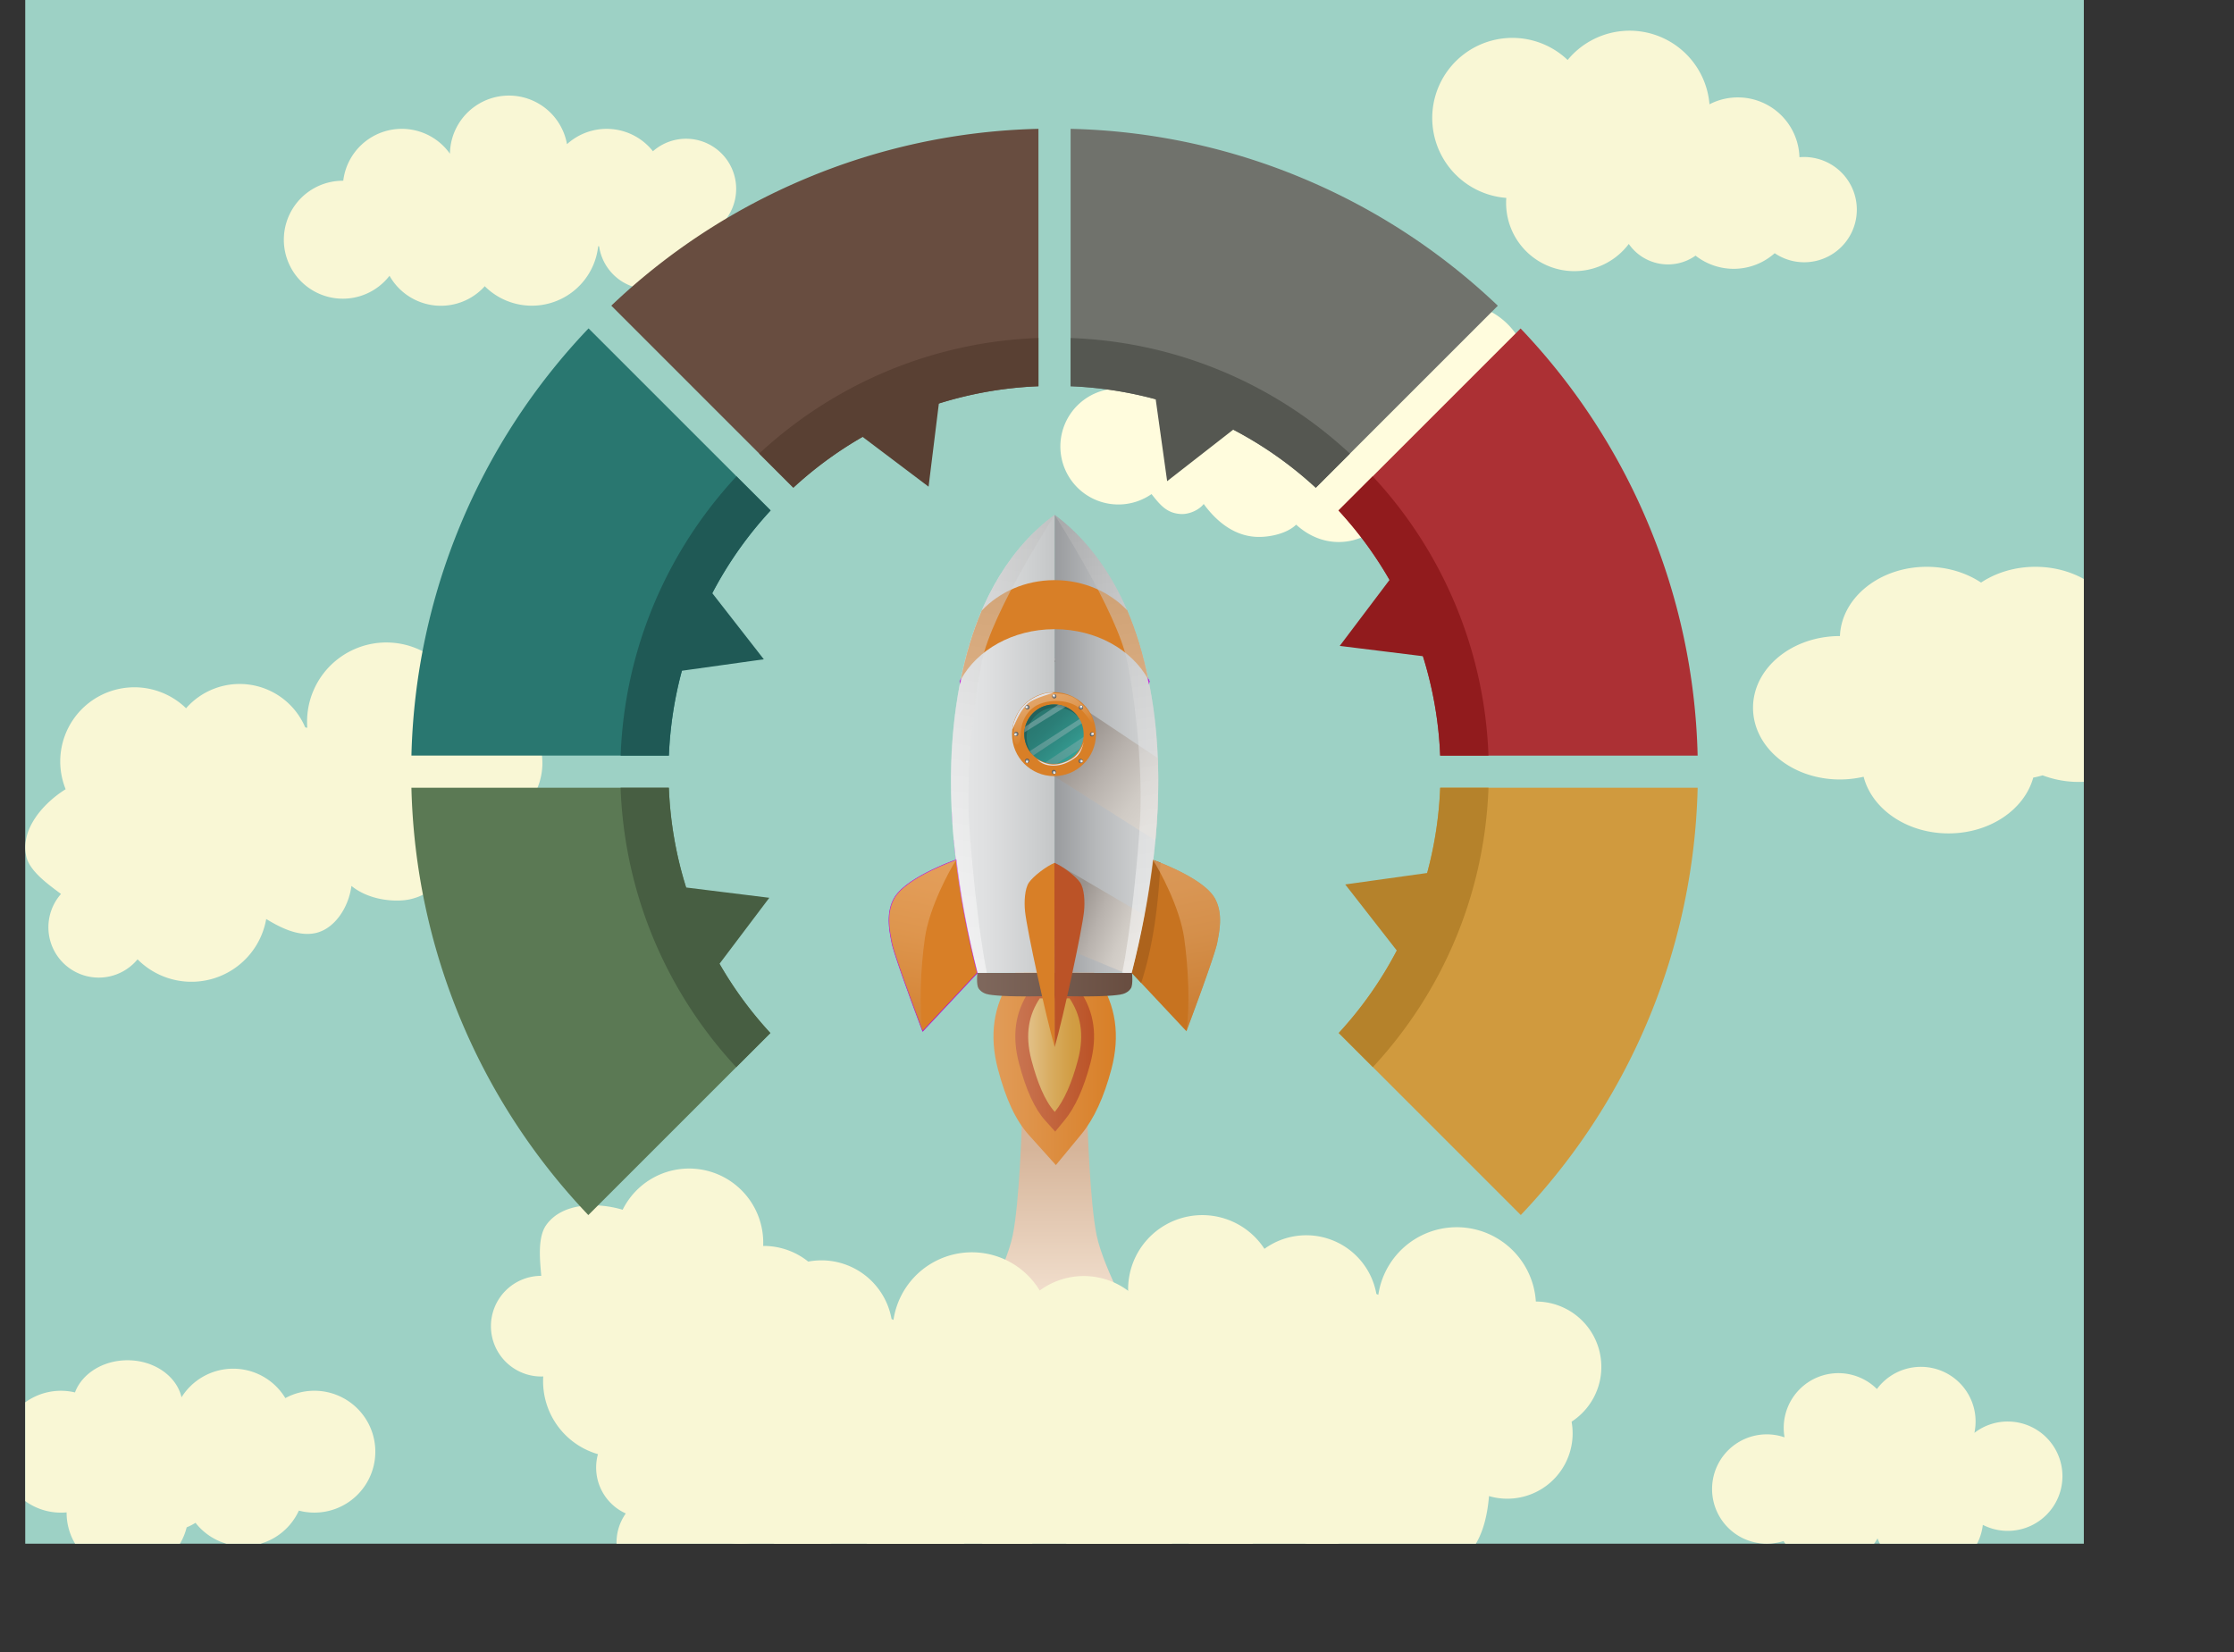 <?xml version='1.0' encoding='utf-8'?>
<svg xmlns:xlink="http://www.w3.org/1999/xlink" xmlns="http://www.w3.org/2000/svg" width="3472.67" height="2568.62" viewBox="0 0 3472.67 2568.62"><rect x="0" y="0" width="3472.67" height="2568.62" fill="#333333" stroke="none"/> <defs> <style> .cls-1, .cls-11 { fill: none; } .cls-2 { fill: #9dd1c5; } .cls-3 { clip-path: url(#clip-path); } .cls-4 { fill: url(#linear-gradient); } .cls-5 { fill: #f9f7d5; } .cls-6 { fill: #fffcdd; } .cls-7 { fill: #297770; } .cls-8 { fill: url(#linear-gradient-2); } .cls-9 { fill: url(#linear-gradient-3); } .cls-10 { fill: url(#linear-gradient-4); } .cls-11, .cls-19 { stroke: #b900d9; stroke-miterlimit: 10; } .cls-12 { fill: #565859; } .cls-13 { fill: #6e7273; } .cls-14 { fill: #c2c2c2; } .cls-15 { fill: #fff; } .cls-16 { fill: url(#linear-gradient-5); } .cls-17 { fill: url(#linear-gradient-6); } .cls-18, .cls-19 { fill: #d87f27; } .cls-20 { fill: #c77320; } .cls-21 { fill: url(#linear-gradient-7); } .cls-22 { fill: url(#linear-gradient-8); } .cls-23 { fill: #bb5327; } .cls-24 { fill: url(#linear-gradient-9); } .cls-25 { fill: #ad631c; } .cls-26, .cls-27, .cls-28, .cls-29 { opacity: 0.5; } .cls-26 { fill: url(#linear-gradient-10); } .cls-27 { fill: url(#linear-gradient-11); } .cls-28 { fill: url(#linear-gradient-12); } .cls-29 { fill: url(#linear-gradient-13); } .cls-30 { fill: url(#linear-gradient-14); } .cls-31, .cls-33 { opacity: 0.3; } .cls-31 { fill: url(#linear-gradient-15); } .cls-32 { fill: #24615b; } .cls-33 { fill: url(#linear-gradient-16); } .cls-34 { fill: #dfe1e8; } .cls-35 { fill: #70726c; } .cls-36 { fill: #684d40; } .cls-37 { fill: #5b7954; } .cls-38 { fill: #d09a3e; } .cls-39 { fill: #ac3034; } .cls-40 { fill: #555751; } .cls-41 { fill: #b5822b; } .cls-42 { fill: #594033; } .cls-43 { fill: #1f5955; } .cls-44 { fill: #475e42; } .cls-45 { fill: #911b1d; } </style> <clipPath id="clip-path" transform="translate(39.24)"> <rect class="cls-1" width="3200" height="2400"/> </clipPath> <linearGradient id="linear-gradient" x1="1600.22" y1="1786.4" x2="1600.22" y2="2043.75" gradientUnits="userSpaceOnUse"> <stop offset="0" stop-color="#d6b59a"/> <stop offset="1" stop-color="#f5e4d4"/> </linearGradient> <linearGradient id="linear-gradient-2" x1="1505.05" y1="1654.72" x2="1695.39" y2="1654.72" gradientUnits="userSpaceOnUse"> <stop offset="0" stop-color="#e19c59"/> <stop offset="1" stop-color="#d87f27"/> </linearGradient> <linearGradient id="linear-gradient-3" x1="1539" y1="1645.7" x2="1661.44" y2="1645.7" gradientUnits="userSpaceOnUse"> <stop offset="0" stop-color="#c97552"/> <stop offset="1" stop-color="#bb5327"/> </linearGradient> <linearGradient id="linear-gradient-4" x1="1563.23" y1="1640.4" x2="1640.08" y2="1640.4" gradientUnits="userSpaceOnUse"> <stop offset="0" stop-color="#e1be83"/> <stop offset="0.41" stop-color="#d8ac60"/> <stop offset="0.78" stop-color="#d29f47"/> <stop offset="1" stop-color="#d09a3e"/> </linearGradient> <linearGradient id="linear-gradient-5" x1="1479.5" y1="1530.82" x2="1720.95" y2="1530.82" gradientUnits="userSpaceOnUse"> <stop offset="0" stop-color="#7f685d"/> <stop offset="1" stop-color="#684d40"/> </linearGradient> <linearGradient id="linear-gradient-6" x1="1599.46" y1="1156.55" x2="1439.42" y2="1156.55" gradientUnits="userSpaceOnUse"> <stop offset="0" stop-color="#c4c6c7"/> <stop offset="0.15" stop-color="#cbcdce"/> <stop offset="0.66" stop-color="#dfe0e1"/> <stop offset="1" stop-color="#e6e7e8"/> </linearGradient> <linearGradient id="linear-gradient-7" x1="1600.43" y1="1156.55" x2="1762.8" y2="1156.55" gradientUnits="userSpaceOnUse"> <stop offset="0" stop-color="#999b9e"/> <stop offset="0.39" stop-color="#b6b8ba"/> <stop offset="0.75" stop-color="#cacccd"/> <stop offset="1" stop-color="#d1d3d4"/> </linearGradient> <linearGradient id="linear-gradient-8" x1="1627.26" y1="1416.23" x2="1731.04" y2="1458.41" gradientUnits="userSpaceOnUse"> <stop offset="0" stop-color="#99928d"/> <stop offset="0.39" stop-color="#b8b2ad"/> <stop offset="0.77" stop-color="#d0cbc5"/> <stop offset="1" stop-color="#d9d4ce"/> </linearGradient> <linearGradient id="linear-gradient-9" x1="1630.83" y1="1157.37" x2="1763.59" y2="1253.03" xlink:href="#linear-gradient-8"/> <linearGradient id="linear-gradient-10" x1="1648.82" y1="798.61" x2="1764.79" y2="1529.34" gradientUnits="userSpaceOnUse"> <stop offset="0" stop-color="#b5b5b5"/> <stop offset="0.14" stop-color="#c4c4c4"/> <stop offset="0.5" stop-color="#e4e4e4"/> <stop offset="0.8" stop-color="#f8f8f8"/> <stop offset="1" stop-color="#fff"/> </linearGradient> <linearGradient id="linear-gradient-11" x1="1916.07" y1="798.54" x2="2032.05" y2="1529.34" gradientTransform="matrix(-1, 0, 0, 1, 3467.24, 0)" gradientUnits="userSpaceOnUse"> <stop offset="0" stop-color="#bfbfbf"/> <stop offset="0.06" stop-color="#c4c4c4"/> <stop offset="0.45" stop-color="#e4e4e4"/> <stop offset="0.78" stop-color="#f8f8f8"/> <stop offset="1" stop-color="#fff"/> </linearGradient> <linearGradient id="linear-gradient-12" x1="1406.17" y1="1327.01" x2="1352.72" y2="1593.14" gradientUnits="userSpaceOnUse"> <stop offset="0" stop-color="#efbf8f"/> <stop offset="0.19" stop-color="#ecba88"/> <stop offset="0.48" stop-color="#e3ac74"/> <stop offset="0.81" stop-color="#d59454"/> <stop offset="1" stop-color="#cc853f"/> </linearGradient> <linearGradient id="linear-gradient-13" x1="1673.43" y1="1327.01" x2="1619.98" y2="1593.14" gradientTransform="matrix(-1, 0, 0, 1, 3467.24, 0)" xlink:href="#linear-gradient-12"/> <linearGradient id="linear-gradient-14" x1="1572.29" y1="1114.63" x2="1632.48" y2="1174.54" gradientUnits="userSpaceOnUse"> <stop offset="0" stop-color="#297770"/> <stop offset="0.3" stop-color="#2b7e77"/> <stop offset="0.74" stop-color="#329289"/> <stop offset="1" stop-color="#37a197"/> </linearGradient> <linearGradient id="linear-gradient-15" x1="1581.22" y1="1082.47" x2="1601.16" y2="1144.29" gradientUnits="userSpaceOnUse"> <stop offset="0" stop-color="#f7f9ff"/> <stop offset="0.1" stop-color="#f6f5f8"/> <stop offset="0.24" stop-color="#f3eae4"/> <stop offset="0.41" stop-color="#efd8c4"/> <stop offset="0.61" stop-color="#e8be97"/> <stop offset="0.82" stop-color="#e09e5e"/> <stop offset="1" stop-color="#d87f27"/> </linearGradient> <linearGradient id="linear-gradient-16" x1="1590.33" y1="1110.72" x2="1616.87" y2="1193.05" gradientUnits="userSpaceOnUse"> <stop offset="0" stop-color="#e1e3e8"/> <stop offset="0.19" stop-color="#dadce1"/> <stop offset="0.46" stop-color="#c7c9cd"/> <stop offset="0.79" stop-color="#a7aaad"/> <stop offset="1" stop-color="#8e9194"/> </linearGradient> </defs> <title>infographic-launch</title> <g id="Background"> <rect class="cls-2" x="39.24" width="3200" height="2400"/> </g> <g id="Clouds"> <g class="cls-3"> <path class="cls-4" d="M1665.38,1920.25c-10.49-51.65-14-170.89-14-170.89h-102.3s-3.52,119.24-14,170.89c-11,54-66.36,152.29-66.36,152.29h263S1676.36,1974.27,1665.38,1920.25Z" transform="translate(39.24)"/> <path class="cls-5" d="M2784.46,246.42a81.5,81.5,0,0,0-26.53-2,95.84,95.84,0,0,0-139.84-82.27A124.61,124.61,0,0,0,2397.6,93.26a124.57,124.57,0,1,0-95.37,214.42,106,106,0,0,0,190.41,71.59,74.22,74.22,0,0,0,103.81,18.18,95.87,95.87,0,0,0,123-3.8,81.79,81.79,0,1,0,65-147.23Z" transform="translate(39.24)"/> <path class="cls-5" d="M2348.43,2023.53h-.25a123.23,123.23,0,0,0-244.89-10.4c-1-.51-2-1-3-1.47a110.72,110.72,0,0,0-174-70.07,115.28,115.28,0,0,0-210.46,81.13c-38.7,13.42-82.86,45.07-82.86,88.34,0,24.27,25.12,51.63,39.64,68.84a78.25,78.25,0,1,0,93.48,125.52,118,118,0,0,0,208.91-16.7c18.23,17.82,42.78,38.34,70.28,38.34,29.92,0,58.5-27,70.32-59.07,22.27,28.69,62.36,40.5,84.37,40.5,55.06,0,83.28-44.83,99.08-94.66a101.56,101.56,0,1,0,49.39-190.3Z" transform="translate(39.24)"/> <path class="cls-5" d="M1442.92,2249.19l-.2-.14a123.23,123.23,0,0,0-193.21-150.83c-.52-1-1.06-2-1.62-3a110.72,110.72,0,0,0-100.82-158.15A115.25,115.25,0,0,0,938.15,1865a116.53,116.53,0,0,0-9.49,15.79c-39.29-11.58-93.62-11.5-118.77,23.71-14.11,19.75-9.58,56.62-7.77,79.06A78.25,78.25,0,1,0,805.21,2140a118,118,0,0,0,179.7,107.86c4.48,25.09,12.52,56.06,34.9,72,24.35,17.39,63.3,12,91.55-7.18,1.45,36.29,27.19,69.2,45.11,82,44.8,32,93.82,11.93,135.65-19.43a101.55,101.55,0,1,0,150.8-126.13Z" transform="translate(39.24)"/> <path class="cls-5" d="M1626.47,2179.08h-.24a123.23,123.23,0,0,0-244.89-10.4c-1-.51-2-1-3-1.47a110.72,110.72,0,0,0-174-70.07,115.28,115.28,0,0,0-210.46,81.13c-38.7,13.42-82.86,45.07-82.86,88.34,0,24.27,25.12,51.63,39.63,68.84A78.25,78.25,0,1,0,1044.12,2461a118,118,0,0,0,208.92-16.7c18.23,17.81,42.77,38.34,70.28,38.34,29.92,0,58.5-27,70.31-59.07,22.28,28.69,62.36,40.5,84.38,40.5,55.06,0,83.28-44.83,99.08-94.66a101.56,101.56,0,1,0,49.38-190.3Z" transform="translate(39.24)"/> <path class="cls-5" d="M1594.77,2062.53h-.24a123.23,123.23,0,0,0-244.89-10.4c-1-.51-2-1-3-1.47a110.72,110.72,0,0,0-174-70.07,115.28,115.28,0,0,0-210.46,81.13c-38.7,13.42-82.86,45.07-82.86,88.34,0,24.27,25.12,51.63,39.63,68.84a78.25,78.25,0,1,0,93.48,125.52,118,118,0,0,0,208.92-16.7c18.23,17.82,42.77,38.34,70.28,38.34,29.92,0,58.5-27,70.31-59.07,22.28,28.69,62.36,40.5,84.38,40.5,55.06,0,83.28-44.83,99.08-94.66a101.56,101.56,0,1,0,49.38-190.3Z" transform="translate(39.24)"/> <path class="cls-5" d="M2164.23,2118.33H2164a123.23,123.23,0,0,0-244.89-10.4c-1-.51-2-1-3-1.47a110.72,110.72,0,0,0-174-70.07,115.25,115.25,0,0,0-211.92,62.76,117.06,117.06,0,0,0,1.46,18.37c-38.7,13.42-82.86,45.07-82.86,88.34,0,24.27,25.12,51.63,39.64,68.84a78.25,78.25,0,1,0,93.48,125.52,118,118,0,0,0,208.91-16.7c18.23,17.81,42.78,38.34,70.29,38.34,29.92,0,58.5-27,70.31-59.07,22.27,28.69,62.36,40.5,84.37,40.5,55.06,0,83.28-44.83,99.08-94.66a101.56,101.56,0,1,0,49.39-190.3Z" transform="translate(39.24)"/> <path class="cls-5" d="M2281.25,2129.47l-.24.06a123.23,123.23,0,0,0-241.08,44.26c-1.09-.27-2.19-.52-3.29-.75a110.71,110.71,0,0,0-185.19-29.67,115.26,115.26,0,0,0-192.69,108.27,116.49,116.49,0,0,0,5.51,17.59c-34.75,21.68-70.77,62.35-61.16,104.53,5.39,23.67,36,44.77,53.94,58.32a78.26,78.26,0,1,0,119,101.62,118,118,0,0,0,200-62.7c21.74,13.32,50.22,27.88,77.05,21.76,29.17-6.64,51-39.32,55.43-73.2,28.09,23,69.8,25.63,91.26,20.74,53.69-12.23,71.24-62.22,75.57-114.31a101.56,101.56,0,1,0,5.88-196.52Z" transform="translate(39.24)"/> <path class="cls-5" d="M679.78,1087.24l-.24.06a123.23,123.23,0,0,0-241.08,44.26c-1.09-.26-2.19-.52-3.29-.75A110.71,110.71,0,0,0,250,1101.14,115.26,115.26,0,0,0,57.29,1209.41,116.49,116.49,0,0,0,62.8,1227C28.05,1248.68-8,1289.35,1.64,1331.54c5.39,23.67,36,44.76,53.94,58.32a78.25,78.25,0,1,0,119,101.61,118,118,0,0,0,200-62.7c21.74,13.32,50.22,27.88,77.05,21.77,29.17-6.65,51-39.33,55.43-73.21,28.09,23,69.8,25.63,91.26,20.74,53.69-12.23,71.24-62.21,75.57-114.31a101.56,101.56,0,1,0,5.88-196.52Z" transform="translate(39.24)"/> <path class="cls-5" d="M1105.11,293.6a77.89,77.89,0,0,0-129.38-58.45,91.71,91.71,0,0,0-133.6-11A91.69,91.69,0,0,0,660.19,239a91.7,91.7,0,0,0-165.86,42h-.66a91.69,91.69,0,1,0,72.57,147.73A91.7,91.7,0,0,0,714.3,445a103.7,103.7,0,0,0,176.31-62.23l1.45.2a77.91,77.91,0,0,0,155-11.42c0-.85,0-1.69-.06-2.54A77.93,77.93,0,0,0,1105.11,293.6Z" transform="translate(39.24)"/> <path class="cls-6" d="M2336.47,594.66a112.88,112.88,0,0,0,.62-11.83,111.4,111.4,0,0,0-164.52-97.9A111.4,111.4,0,0,0,1956.88,477a111.46,111.46,0,0,0-144.5,85.82c-.59,0-1.27.28-1.79,0-17.43-10-42.26-7-57.37.67s-25.88,21.93-31.37,43.4a90.16,90.16,0,1,0,28.91,161.26c13.33,16.77,23.6,29.8,45.58,31,13.5.75,28.88-6.75,35.52-15.64,20.25,27.82,48.94,51.27,86,51.27,19.45,0,44.25-6,57.76-19.1,18.49,16.95,41.36,27,66.11,27,31,0,59.06-15.73,79.26-41.11a111.38,111.38,0,0,0,145,2.09,111.39,111.39,0,0,0,70.54-209Z" transform="translate(39.24)"/> <path class="cls-5" d="M3433.43,1008.51c0-61.57-60.44-111.48-135-111.48-28,0-54,7-75.61,19.11-24.61-21.51-59.46-34.93-98.12-34.93-32,0-61.33,9.18-84.46,24.52-23.13-15.34-52.49-24.52-84.46-24.52-73,0-132.47,47.87-134.91,107.67h-.09c-74.56,0-135,49.91-135,111.48s60.44,111.49,135,111.49a161.8,161.8,0,0,0,36.92-4.22c13,50.32,67.18,88.06,132,88.06,64.25,0,118-37.07,131.65-86.72q7.45-1.42,14.58-3.52a158.77,158.77,0,0,0,56.51,10.22c69.06,0,126-42.84,134-98.09C3387.57,1106.93,3433.43,1062.14,3433.43,1008.51Z" transform="translate(39.24)"/> <path class="cls-5" d="M449.46,2162.22a94.29,94.29,0,0,0-45.14,11.43,94.74,94.74,0,0,0-161.39-1.25c-7.58-32.81-42.27-57.59-83.94-57.59-38.38,0-70.85,21-81.66,50a94.73,94.73,0,1,0-21.84,186.91q4.44,0,8.78-.41c0,.14,0,.27,0,.41a94.73,94.73,0,0,0,186.67,22.84,95.25,95.25,0,0,0,13.75-7,94.74,94.74,0,0,0,160.66-19,94.73,94.73,0,1,0,24.12-186.34Z" transform="translate(39.24)"/> <path class="cls-5" d="M3081.73,2210.05a84.58,84.58,0,0,0-51.85,17.67,85,85,0,0,0-151.51-68.18,85,85,0,0,0-144.89,60.31,85.81,85.81,0,0,0,1.31,14.79,85,85,0,1,0-1.61,161.27,85,85,0,0,0,146.11-4.2,85,85,0,0,0,163.69-21,85,85,0,1,0,38.75-160.64Z" transform="translate(39.24)"/> </g> </g> <g id="Rocket"> <g> <path class="cls-7" d="M1600,1682.48v.44l-.22-.21Z" transform="translate(39.24)"/> <g> <path class="cls-8" d="M1560.25,1764.83c-20.39-22.62-35.73-55.26-48.28-102.72-13.76-52-7-99.07,20.16-139.9l16-24.1h104.13l16,24.1c27.13,40.81,33.91,87.88,20.16,139.89-11.54,43.65-27.18,77.62-46.48,101l-39.86,48.25Z" transform="translate(39.24)"/> <path class="cls-9" d="M1585.51,1742.08c-16.4-18.21-29.7-47.21-40.67-88.67-11.32-42.79-6.22-79.55,15.61-112.37l5.93-8.93h67.69L1640,1541c21.82,32.81,26.92,69.57,15.61,112.37-10.28,38.86-23.68,68.47-39.82,88L1601,1759.3Z" transform="translate(39.24)"/> <path class="cls-10" d="M1636.27,1648.3c-9.08,34.35-21.08,62.45-35.9,80.39-15.6-17.31-27.11-46-36.19-80.39-11-41.54-3.37-71.68,12.92-96.19h46.25C1639.64,1576.62,1647.25,1606.76,1636.27,1648.3Z" transform="translate(39.24)"/> </g> <path class="cls-7" d="M1599.53,1682.92" transform="translate(39.24)"/> <path class="cls-11" d="M1441,1262.83q.46,9.45,1.11,19Q1441.46,1272.28,1441,1262.83Z" transform="translate(39.24)"/> <path class="cls-11" d="M1443.94,1305.23q1.38,15.7,3.23,31.63Q1445.31,1320.93,1443.94,1305.23Z" transform="translate(39.24)"/> <g> <circle class="cls-12" cx="1638.84" cy="1025.9" r="3.27"/> <circle class="cls-13" cx="1638.57" cy="1025.57" r="2.81"/> <circle class="cls-14" cx="1638.33" cy="1025.13" r="2.18"/> <circle class="cls-15" cx="1637.77" cy="1024.36" r="1.2"/> </g> <g> <circle class="cls-12" cx="1673.04" cy="1025.13" r="3.27"/> <circle class="cls-13" cx="1672.78" cy="1024.81" r="2.81"/> <circle class="cls-14" cx="1672.53" cy="1024.37" r="2.18"/> <circle class="cls-15" cx="1671.97" cy="1023.6" r="1.2"/> </g> <g> <circle class="cls-12" cx="1706.73" cy="1021.42" r="3.27"/> <circle class="cls-13" cx="1706.47" cy="1021.1" r="2.81"/> <circle class="cls-14" cx="1706.22" cy="1020.66" r="2.18"/> <circle class="cls-15" cx="1705.66" cy="1019.89" r="1.2"/> </g> <g> <circle class="cls-12" cx="1740.17" cy="1016.62" r="3.27"/> <circle class="cls-13" cx="1739.9" cy="1016.3" r="2.81"/> <circle class="cls-14" cx="1739.65" cy="1015.86" r="2.18"/> <circle class="cls-15" cx="1739.09" cy="1015.09" r="1.2"/> </g> <g> <circle class="cls-12" cx="1638.17" cy="1025.9" r="3.27"/> <circle class="cls-13" cx="1638.44" cy="1025.57" r="2.81"/> <circle class="cls-14" cx="1638.69" cy="1025.13" r="2.18"/> <circle class="cls-15" cx="1639.25" cy="1024.36" r="1.2"/> </g> <g> <circle class="cls-12" cx="1603.97" cy="1025.13" r="3.27"/> <circle class="cls-13" cx="1604.24" cy="1024.81" r="2.81"/> <circle class="cls-14" cx="1604.48" cy="1024.37" r="2.18"/> <circle class="cls-15" cx="1605.04" cy="1023.6" r="1.2"/> </g> <g> <circle class="cls-12" cx="1570.28" cy="1021.42" r="3.27"/> <circle class="cls-13" cx="1570.55" cy="1021.1" r="2.81"/> <circle class="cls-14" cx="1570.79" cy="1020.66" r="2.18"/> <circle class="cls-15" cx="1571.35" cy="1019.89" r="1.2"/> </g> <g> <circle class="cls-12" cx="1536.85" cy="1016.62" r="3.27"/> <circle class="cls-13" cx="1537.12" cy="1016.3" r="2.81"/> <circle class="cls-14" cx="1537.36" cy="1015.86" r="2.18"/> <circle class="cls-15" cx="1537.92" cy="1015.09" r="1.2"/> </g> <path class="cls-16" d="M1720.47,1512.71l-120.46-.16-120,.16s-1.86,18,1.74,23.7c3.94,6.19,10.74,9,16.59,9.89,13.78,2.11,36.76,3.75,101.91,2.15,65.16,1.6,88.13,0,101.91-2.15,5.86-.89,12.66-3.7,16.6-9.89C1722.32,1530.76,1720.47,1512.71,1720.47,1512.71Z" transform="translate(39.24)"/> <path class="cls-17" d="M1600,1512.41l-120,.14c-38.82-152.52-57.46-318.2-22.14-473.33,20.42-89.68,62.26-177,136.34-234.37,1.65-1.28,4.37-3.05,6-4.29Z" transform="translate(39.24)"/> <path class="cls-18" d="M1600.22,1627.82c-13.88-48.38-42.6-179.63-46-210.38-1.71-15.52-.46-36,6-45.37,6.61-9.6,26.62-25.13,40-30.67Z" transform="translate(39.24)"/> <path class="cls-19" d="M1480,1512.55l-84.94,90.7s-44.11-116.86-48-138.09c-2.81-15.3-9.87-44.58,3.9-68.77,18.56-32.62,96.23-59.53,96.23-59.53h0A1338,1338,0,0,0,1480,1512.55Z" transform="translate(39.24)"/> <path class="cls-20" d="M1853,1465.16c-3.9,21.23-48,138.09-48,138.09l-70.28-75L1720,1512.55a1338,1338,0,0,0,32.81-175.69h0s4.64,1.61,11.91,4.5h0c22.51,9,70.29,30.37,84.32,55C1862.84,1420.58,1855.78,1449.86,1853,1465.16Z" transform="translate(39.24)"/> <path class="cls-21" d="M1756.75,1306.61c-3.66,39.18-9.43,78.14-16.74,116.4-5.79,30.36-12.55,60.29-20,89.54h-10.9l-109.13-.13.23-711.85c1.67,1.24,3.42,2.56,5.07,3.84,47.89,37.08,83.73,88.91,107.42,144.28,5.88,13.72,11.09,27.73,15.71,41.92,15.57,47.83,25,97.48,29.54,147.91q1.8,20.06,2.59,40.24A960.55,960.55,0,0,1,1756.75,1306.61Z" transform="translate(39.24)"/> <path class="cls-22" d="M1740,1423c-5.79,30.36-12.55,60.29-20,89.54h-10.9l-102.33-42.49V1344.87Z" transform="translate(39.24)"/> <path class="cls-23" d="M1600,1512.41l.25,115.41c13.89-48.38,42.14-179.63,45.53-210.38,1.71-15.52.46-36-6-45.37-6.61-9.6-26.62-25.13-40-30.67Z" transform="translate(39.24)"/> <path class="cls-18" d="M1745.5,1056.06c-25.32-45.83-80.64-77.66-144.87-77.85h-1.26c-64.37.23-119.76,32.25-144.95,78.27,7.79-38.64,18.69-74.66,32.76-107.53,27.16-28.62,67.29-46.8,112.1-47h1.44c44.73.17,84.8,18.24,112,46.74C1726.78,981.51,1737.69,1017.48,1745.5,1056.06Z" transform="translate(39.24)"/> <path class="cls-11" d="M1453,1059.1c.45-.88.92-1.75,1.4-2.62-.25,1.23-.5,2.47-.74,3.71-.07.39-.15.78-.22,1.17C1453.3,1060.61,1453.16,1059.86,1453,1059.1Z" transform="translate(39.24)"/> <path class="cls-11" d="M1747.12,1059.1q-.22,1.32-.51,2.64c-.09-.52-.19-1-.29-1.55-.27-1.38-.54-2.76-.82-4.13C1746.05,1057.06,1746.6,1058.08,1747.12,1059.1Z" transform="translate(39.24)"/> <path class="cls-24" d="M1756.75,1306.61l-156.39-99.21-1.2-.76-7.09-25.43,8.36-32.55,8.64-33.65,46.53-6.39,105,70.13A960.55,960.55,0,0,1,1756.75,1306.61Z" transform="translate(39.24)"/> <path class="cls-25" d="M1764.75,1341.36h0c-.54,7.61-2.4,52.93-9.9,100.45-5.22,33.13-12.46,63-20.17,86.38L1720,1512.55a1338,1338,0,0,0,32.81-175.69h0S1757.48,1338.47,1764.75,1341.36Z" transform="translate(39.24)"/> <path class="cls-11" d="M1747.12,1059.1q-.22,1.32-.51,2.64c-.09-.52-.19-1-.29-1.55-.27-1.38-.54-2.76-.82-4.13C1746.05,1057.06,1746.6,1058.08,1747.12,1059.1Z" transform="translate(39.24)"/> <path class="cls-26" d="M1720,1512.55l-14.84,0c13.39-64.89,25.07-184.46,27.92-240.2,3.38-66-4.5-168-20.25-244.71s-112.63-227.06-112.63-227.06c1.67,1.24,4,3,5.6,4.29,47.89,37.08,83.2,88.46,106.89,143.83,5.88,13.72,11.09,27.73,15.71,41.92,15.57,47.83,25,97.48,29.54,147.91C1769.22,1263.68,1750.28,1393.67,1720,1512.55Z" transform="translate(39.24)"/> <path class="cls-27" d="M1480,1512.55l14.84,0c-13.39-64.89-25.07-184.46-27.92-240.2-3.38-66,4.5-168,20.25-244.71s113.09-227.06,113.09-227.06c-1.67,1.24-4.41,3-6.06,4.29-47.89,37.08-83.2,88.46-106.89,143.83-5.88,13.72-11.09,27.73-15.71,41.92-15.57,47.83-25,97.48-29.54,147.91C1430.76,1263.68,1449.7,1393.67,1480,1512.55Z" transform="translate(39.24)"/> <path class="cls-28" d="M1398.42,1458.69c-6.75,47.81-9,107.43-3.38,144.56,0,0-44.11-116.86-48-138.09-2.81-15.3-9.87-44.58,3.9-68.77,18.56-32.62,96.23-59.53,96.23-59.53h0C1436.67,1352.94,1405.17,1410.88,1398.42,1458.69Z" transform="translate(39.24)"/> <path class="cls-29" d="M1801.56,1458.69c6.75,47.81,9,107.43,3.38,144.56,0,0,44.11-116.86,48-138.09,2.81-15.3,9.87-44.58-3.9-68.77-18.56-32.62-96.23-59.53-96.23-59.53h0C1763.31,1352.94,1794.81,1410.88,1801.56,1458.69Z" transform="translate(39.24)"/> <g> <circle class="cls-18" cx="1638.4" cy="1141.39" r="65.25"/> <path class="cls-30" d="M1645.3,1141.38c0,1.49-.07,3-.21,4.43a46.13,46.13,0,0,1-42,41.54c-1.31.11-2.63.17-4,.17a45.86,45.86,0,0,1-32.08-13,46,46,0,0,1-14.06-33.15c0-.93,0-1.85.08-2.76a45.4,45.4,0,0,1,1.44-9,46.14,46.14,0,0,1,90.76,11.78Z" transform="translate(39.24)"/> <path class="cls-31" d="M1548.93,1102.57c7.87-9,14-14,21.09-17.72a60.76,60.76,0,0,1,29.14-7c13.45,0,27.21,2.73,37.66,11.48,10.71,9,21.51,20.3,23.48,33.8s-8.72-15.75-28.12-26.43-48.38-8.16-63.56,2.25-21.1,28.12-21.1,42.47-7.11,22.8-10.34,10.4S1539.29,1113.59,1548.93,1102.57Z" transform="translate(39.24)"/> <path class="cls-32" d="M1556.62,1145.87a46.14,46.14,0,0,1,80.2-31.13,46.13,46.13,0,1,0-71.71,57.77A45.9,45.9,0,0,1,1556.62,1145.87Z" transform="translate(39.24)"/> <path class="cls-33" d="M1617.15,1098.88l-64.05,39.74a45.4,45.4,0,0,1,1.44-9l51-33.91A46.06,46.06,0,0,1,1617.15,1098.88Zm21.75,19-77.5,50a45.5,45.5,0,0,0,5.68,6.63l75.13-49.79A46.06,46.06,0,0,0,1638.9,1117.93Zm-53.27,67.58a46.14,46.14,0,0,0,13.53,2c1.34,0,2.66-.06,4-.17L1639,1164.7a45.84,45.84,0,0,0,6.11-18.89Z" transform="translate(39.24)"/> <g> <circle class="cls-12" cx="1638.84" cy="1082.57" r="3.27"/> <circle class="cls-13" cx="1638.57" cy="1082.25" r="2.81"/> <circle class="cls-14" cx="1638.33" cy="1081.81" r="2.18"/> <circle class="cls-15" cx="1637.77" cy="1081.04" r="1.2"/> </g> <g> <circle class="cls-12" cx="1680.33" cy="1100.03" r="3.27"/> <circle class="cls-13" cx="1680.37" cy="1099.61" r="2.81"/> <circle class="cls-14" cx="1680.51" cy="1099.13" r="2.18"/> <circle class="cls-15" cx="1680.66" cy="1098.19" r="1.2"/> </g> <g> <circle class="cls-12" cx="1697.32" cy="1141.72" r="3.27"/> <circle class="cls-13" cx="1697.65" cy="1141.45" r="2.81"/> <circle class="cls-14" cx="1698.09" cy="1141.21" r="2.18"/> <circle class="cls-15" cx="1698.86" cy="1140.65" r="1.2"/> </g> <g> <circle class="cls-12" cx="1679.86" cy="1183.21" r="3.27"/> <circle class="cls-13" cx="1680.28" cy="1183.25" r="2.81"/> <circle class="cls-14" cx="1680.76" cy="1183.39" r="2.18"/> <circle class="cls-15" cx="1681.7" cy="1183.53" r="1.2"/> </g> <g> <circle class="cls-12" cx="1638.17" cy="1200.2" r="3.27"/> <circle class="cls-13" cx="1638.44" cy="1200.52" r="2.81"/> <circle class="cls-14" cx="1638.69" cy="1200.96" r="2.18"/> <circle class="cls-15" cx="1639.25" cy="1201.73" r="1.2"/> </g> <g> <circle class="cls-12" cx="1596.68" cy="1182.74" r="3.27"/> <circle class="cls-13" cx="1596.64" cy="1183.16" r="2.81"/> <circle class="cls-14" cx="1596.5" cy="1183.64" r="2.18"/> <circle class="cls-15" cx="1596.36" cy="1184.58" r="1.2"/> </g> <g> <circle class="cls-12" cx="1579.69" cy="1141.05" r="3.27"/> <circle class="cls-13" cx="1579.37" cy="1141.32" r="2.81"/> <circle class="cls-14" cx="1578.93" cy="1141.56" r="2.18"/> <circle class="cls-15" cx="1578.16" cy="1142.13" r="1.2"/> </g> <g> <circle class="cls-12" cx="1597.16" cy="1099.56" r="3.27"/> <circle class="cls-13" cx="1596.74" cy="1099.52" r="2.81"/> <circle class="cls-14" cx="1596.25" cy="1099.38" r="2.18"/> <circle class="cls-15" cx="1595.31" cy="1099.24" r="1.2"/> </g> <path class="cls-34" d="M1535,1133.88c-.12-5.29,1.23-11.2,6.11-21.36a59.25,59.25,0,0,1,16.17-20.55,71.8,71.8,0,0,1,19.54-11.27c8.31-3,12.86-4,21.71-3.86-.53,1-30,7.75-40.61,17.58C1547.55,1104,1540.69,1119.12,1535,1133.88Z" transform="translate(39.24)"/> <path class="cls-34" d="M1572.83,1180.44s13.29,8.57,26.33,8.2,26.83-7.43,32.74-12.75a47.36,47.36,0,0,0,13.4-22.32s-2.9,16.69-12.09,23.63-20.63,12.94-33.94,13.12S1578.58,1186.34,1572.83,1180.44Z" transform="translate(39.24)"/> </g> </g> </g> <g id="Layer_1" data-name="Layer 1"> <path class="cls-35" d="M1989.31,278.67A992.79,992.79,0,0,0,1625,200.3V600.51a596.83,596.83,0,0,1,381.1,157.82l283-283A995.42,995.42,0,0,0,1989.31,278.67Z" transform="translate(39.24)"/> <path class="cls-7" d="M875.64,510.56a997.3,997.3,0,0,0-275.33,664.16h400.21a596.87,596.87,0,0,1,158.12-381.16Z" transform="translate(39.24)"/> <path class="cls-36" d="M1210.69,278.67A995.59,995.59,0,0,0,911,475.22l283,283a596.89,596.89,0,0,1,381-157.71V200.3A992.79,992.79,0,0,0,1210.69,278.67Z" transform="translate(39.24)"/> <path class="cls-37" d="M1047.07,1433.49a594.45,594.45,0,0,1-46.57-208.77H600.3a997.25,997.25,0,0,0,275,664.38l283-283A596.78,596.78,0,0,1,1047.07,1433.49Z" transform="translate(39.24)"/> <path class="cls-38" d="M2199.5,1224.72A596.88,596.88,0,0,1,2041.78,1606l283,283a997.23,997.23,0,0,0,274.92-664.27Z" transform="translate(39.24)"/> <path class="cls-39" d="M2521.33,810.69a995.44,995.44,0,0,0-196.87-300l-283,283a596.92,596.92,0,0,1,158,381.05h400.21A992.84,992.84,0,0,0,2521.33,810.69Z" transform="translate(39.24)"/> <path class="cls-40" d="M2059.18,705.25l-53.08,53.08A596.43,596.43,0,0,0,1877.77,668L1775.05,748.1l-17.81-127.36A596.87,596.87,0,0,0,1625,600.51v-75C1792.49,531.56,1944.4,598.68,2059.18,705.25Z" transform="translate(39.24)"/> <path class="cls-41" d="M2274.55,1224.72c-6,167.54-73.12,319.52-179.7,434.34L2041.78,1606A596.23,596.23,0,0,0,2132,1477.76l-80.13-102.71,127.36-17.81a596.93,596.93,0,0,0,20.24-132.52Z" transform="translate(39.24)"/> <path class="cls-42" d="M1575,525.46v75a595.59,595.59,0,0,0-154.8,26.83l-16,129.34-102.61-77.43a597.07,597.07,0,0,0-107.62,79l-53.07-53.07C1255.7,598.63,1407.57,531.56,1575,525.46Z" transform="translate(39.24)"/> <path class="cls-43" d="M1068,922.24,1148.1,1025l-127.37,17.81a597.9,597.9,0,0,0-20.21,132h-75c6.17-167.54,73.4-319.49,180.09-434.24l53.08,53.08A596.23,596.23,0,0,0,1068,922.24Z" transform="translate(39.24)"/> <path class="cls-44" d="M1158.32,1606.1l-53.07,53.07c-106.63-114.83-173.76-266.85-179.8-434.45h75a595.93,595.93,0,0,0,26.83,155.08l129.35,16-77.43,102.61A597.08,597.08,0,0,0,1158.32,1606.1Z" transform="translate(39.24)"/> <path class="cls-45" d="M2274.53,1174.72h-75.05a595.73,595.73,0,0,0-26.82-154.52l-129.34-16,77.43-102.61a597.71,597.71,0,0,0-79.28-108l53.07-53.07A672.43,672.43,0,0,1,2274.53,1174.72Z" transform="translate(39.24)"/> </g> </svg>